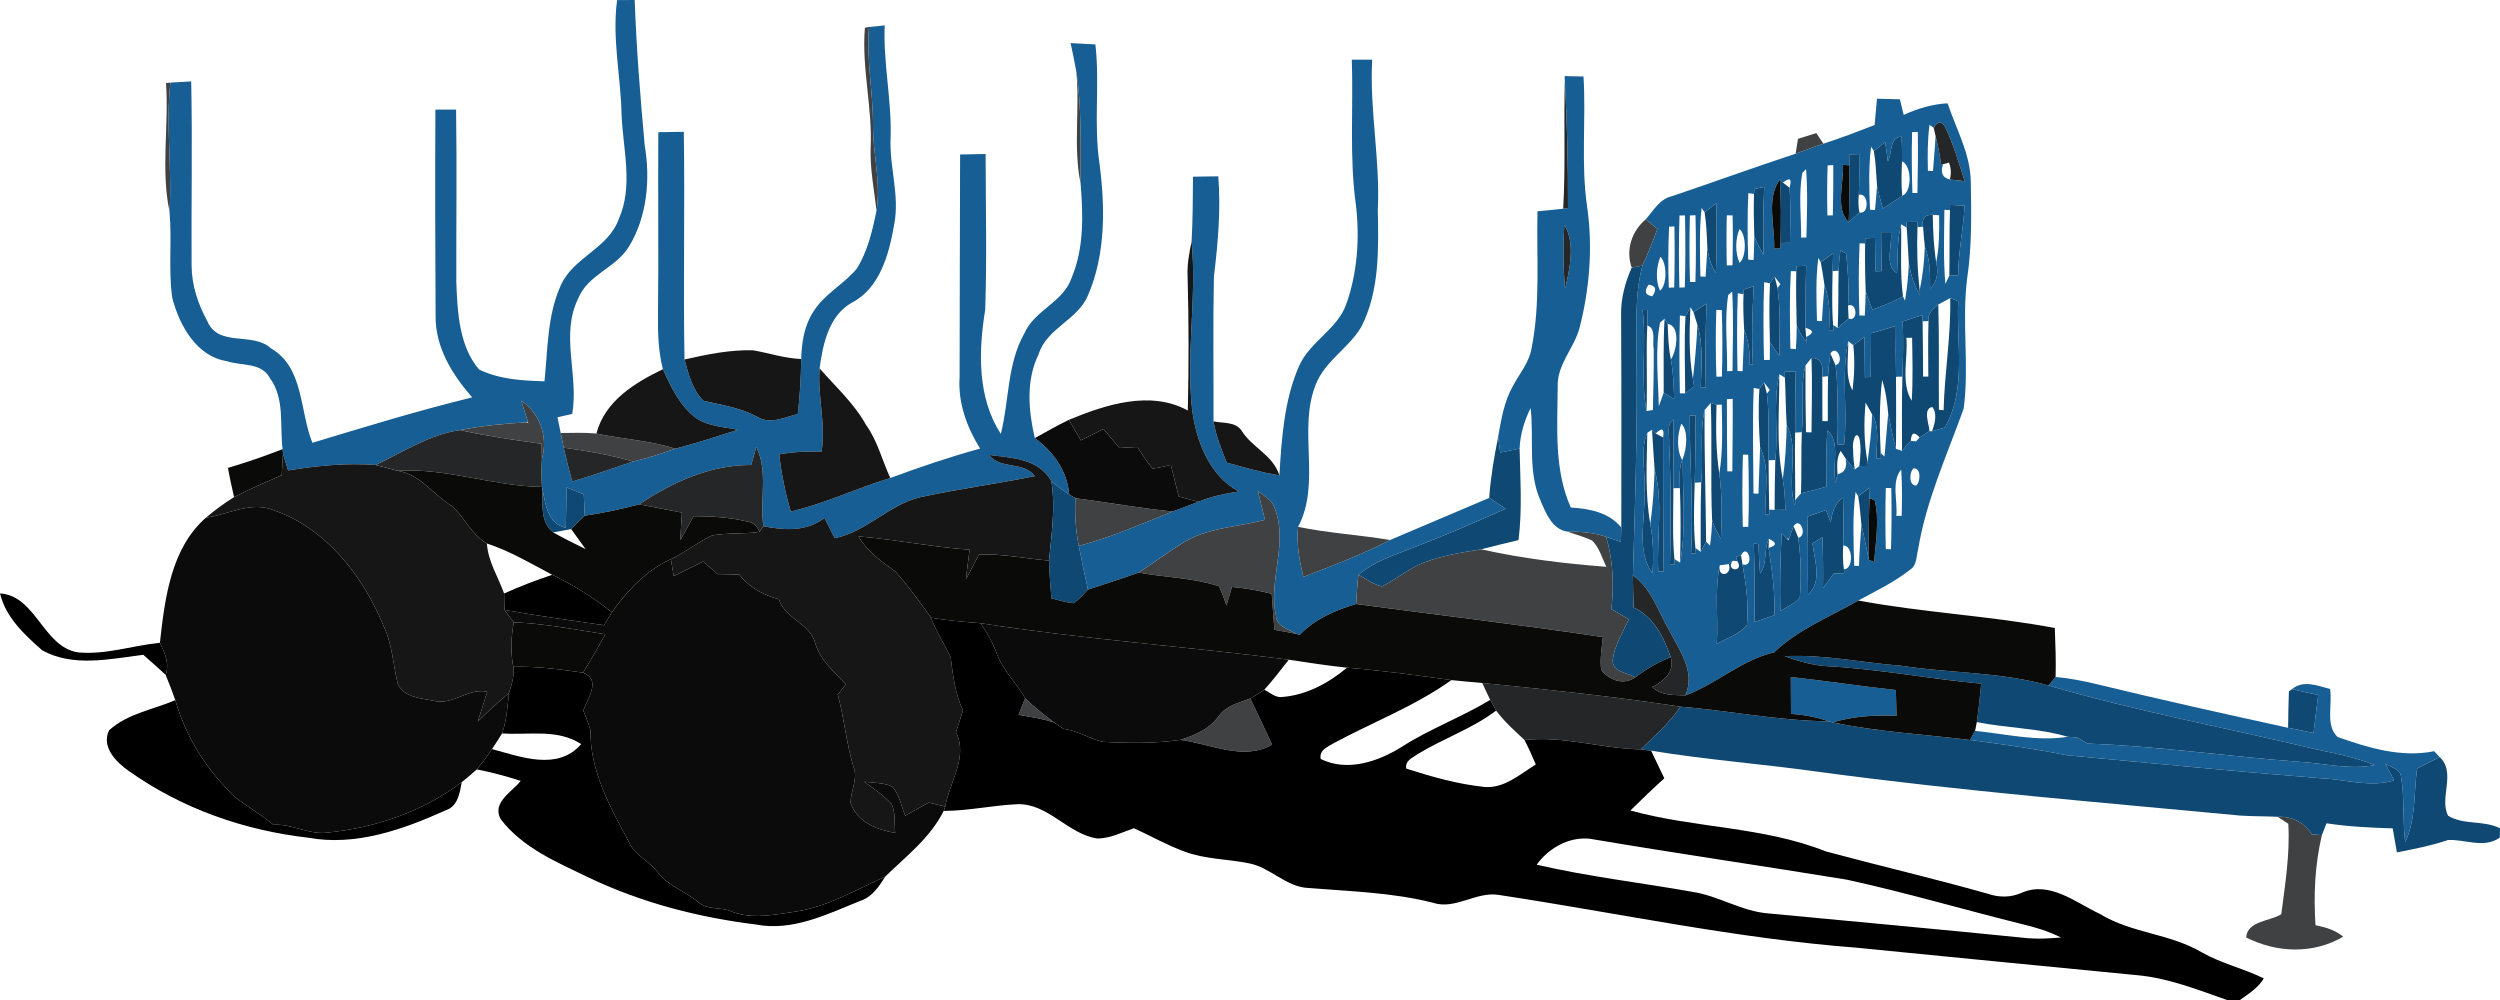 <svg width="25" height="10" viewBox="0 0 25 10" fill="none" xmlns="http://www.w3.org/2000/svg">
<path d="M6.171 0.001C6.23 5.43493e-07 6.288 0 6.347 0C6.364 0.485 6.403 0.969 6.447 1.453C6.505 1.795 6.471 2.167 6.29 2.465C6.159 2.681 5.879 2.743 5.781 2.987C5.602 3.349 5.79 3.756 5.722 4.14C5.686 4.147 5.612 4.164 5.575 4.173C5.586 4.225 5.597 4.277 5.607 4.33C5.615 4.367 5.629 4.44 5.637 4.477C5.662 4.59 5.691 4.703 5.722 4.815C5.926 4.756 6.128 4.683 6.33 4.615C6.474 4.583 6.613 4.536 6.752 4.487C6.964 4.432 7.171 4.365 7.379 4.297C7.241 4.27 7.092 4.264 6.97 4.187C6.804 4.07 6.712 3.875 6.629 3.692C6.584 3.517 6.578 3.335 6.58 3.156C6.587 2.544 6.579 1.933 6.583 1.322C6.668 1.32 6.752 1.319 6.838 1.318C6.85 2.077 6.831 2.836 6.845 3.595C6.885 3.741 6.925 3.9 7.034 4.008C7.216 4.05 7.402 4.077 7.57 4.167C7.701 4.249 7.845 4.173 7.978 4.139C7.999 3.957 8.01 3.774 8.012 3.59C8.016 3.427 8.042 3.259 8.131 3.121C8.241 2.941 8.434 2.846 8.567 2.688C8.676 2.514 8.725 2.307 8.765 2.106C8.811 1.824 8.729 1.543 8.73 1.26C8.733 0.929 8.662 0.602 8.69 0.27C8.73 0.267 8.808 0.258 8.847 0.254C8.831 0.63 8.918 1 8.906 1.376C8.892 1.667 8.999 1.954 8.942 2.244C8.891 2.542 8.798 2.883 8.518 3.027C8.291 3.154 8.228 3.438 8.196 3.684C8.174 3.963 8.261 4.241 8.215 4.519C8.074 4.51 7.932 4.519 7.792 4.544C7.814 4.737 7.853 4.929 7.908 5.115C8.249 5.037 8.568 4.881 8.903 4.78C9.199 4.671 9.497 4.569 9.801 4.486C9.669 4.273 9.578 4.028 9.596 3.77C9.596 3.028 9.6 2.287 9.601 1.545C9.686 1.543 9.771 1.541 9.856 1.54C9.857 2.06 9.87 2.579 9.852 3.098C9.784 3.513 9.773 3.977 10.008 4.339C10.093 4.006 10.07 3.642 10.242 3.337C10.345 3.099 10.633 3.026 10.717 2.776C10.841 2.48 10.832 2.15 10.806 1.836C10.803 1.46 10.82 1.08 10.762 0.708C10.746 0.615 10.725 0.523 10.706 0.431C10.788 0.435 10.871 0.439 10.954 0.444C10.999 0.838 10.936 1.237 10.994 1.629C11.052 2.07 11.058 2.538 10.881 2.951C10.777 3.203 10.47 3.277 10.386 3.543C10.258 3.805 10.284 4.104 10.348 4.381C10.53 4.515 10.673 4.705 10.692 4.946C10.63 4.905 10.57 4.861 10.514 4.812C10.385 4.582 10.111 4.579 9.888 4.549C10.007 4.699 10.23 4.609 10.349 4.761C9.969 4.838 9.586 4.889 9.207 4.971C8.893 5.042 8.665 5.319 8.347 5.382C8.313 5.313 8.278 5.246 8.245 5.179C8.065 5.318 7.842 5.304 7.634 5.262C7.595 4.998 7.685 4.716 7.563 4.47C7.55 4.515 7.524 4.605 7.512 4.65C7.104 4.648 6.729 4.819 6.39 5.044C6.211 5.092 6.03 5.13 5.847 5.157C5.844 5.086 5.841 5.015 5.838 4.944C5.78 4.921 5.723 4.898 5.665 4.874C5.664 5.009 5.662 5.143 5.658 5.278C5.472 5.238 5.453 5.03 5.42 4.869C5.413 4.776 5.413 4.683 5.419 4.59C5.484 4.371 5.397 4.129 5.212 4.007C5.234 4.078 5.257 4.15 5.28 4.222L5.26 4.224C5.039 4.236 4.818 4.258 4.601 4.301C4.295 4.344 4.031 4.52 3.756 4.65C3.463 4.627 3.171 4.658 2.881 4.704C2.863 4.649 2.846 4.594 2.83 4.539L2.826 4.491C2.796 4.254 2.85 3.987 2.7 3.783C2.616 3.619 2.412 3.662 2.267 3.611C1.968 3.565 1.794 3.257 1.722 2.976C1.683 2.691 1.721 2.402 1.695 2.116C1.723 1.686 1.656 1.255 1.704 0.826C1.774 0.821 1.843 0.817 1.912 0.814C1.925 1.428 1.912 2.042 1.916 2.657C1.917 2.853 1.981 3.043 2.073 3.211C2.187 3.479 2.527 3.312 2.713 3.486C3.039 3.674 2.996 4.112 3.124 4.428C3.654 4.268 4.184 4.105 4.722 3.974C4.525 3.749 4.352 3.475 4.356 3.157C4.352 2.471 4.35 1.784 4.354 1.096C4.423 1.096 4.493 1.096 4.561 1.096C4.569 1.672 4.562 2.247 4.563 2.823C4.575 3.121 4.591 3.463 4.791 3.695C4.994 3.794 5.224 3.807 5.445 3.813C5.478 3.492 5.472 3.156 5.606 2.858C5.73 2.572 6.08 2.49 6.188 2.19C6.334 1.861 6.231 1.498 6.216 1.154C6.209 0.769 6.119 0.386 6.171 0.001Z" fill="#165E94"/>
<path d="M13.518 0.597C13.585 0.597 13.654 0.597 13.722 0.597C13.694 1.1 13.803 1.595 13.778 2.098C13.786 2.491 13.796 2.907 13.615 3.265C13.49 3.481 13.254 3.604 13.159 3.842C12.974 4.298 13.215 4.826 12.981 5.269C12.963 5.438 12.994 5.605 13.034 5.769C13.326 5.656 13.621 5.546 13.901 5.4C14.231 5.259 14.561 5.119 14.892 4.979C14.946 5.015 15.001 5.051 15.056 5.087C14.747 5.225 14.438 5.36 14.122 5.48C13.937 5.554 13.74 5.614 13.584 5.748C13.573 5.845 13.567 5.942 13.561 6.04C13.356 6.102 13.151 6.187 12.998 6.348L12.967 6.34C12.89 6.293 12.765 6.269 12.759 6.155C12.682 5.796 12.886 5.429 12.746 5.08C12.72 4.997 12.639 4.96 12.579 4.91C12.601 5.007 12.626 5.102 12.65 5.198C12.373 5.273 12.069 5.273 11.819 5.435C11.671 5.526 11.532 5.633 11.385 5.726C11.219 5.787 11.049 5.84 10.88 5.896C10.848 5.751 10.816 5.605 10.788 5.459C11.11 5.374 11.417 5.238 11.726 5.115C11.812 5.085 11.897 5.05 11.982 5.018C12.113 4.966 12.25 4.935 12.388 4.915C12.097 4.759 11.963 4.419 11.921 4.095C11.859 3.536 11.97 2.974 11.916 2.414C11.928 2.198 11.928 1.983 11.93 1.767C12.014 1.766 12.099 1.764 12.183 1.763C12.209 2.099 12.18 2.432 12.139 2.765C12.129 3.247 12.137 3.731 12.135 4.213C12.159 4.357 12.213 4.493 12.268 4.627C12.442 4.674 12.616 4.725 12.794 4.754C12.816 4.386 12.841 4.004 12.989 3.664C13.096 3.417 13.367 3.301 13.461 3.046C13.575 2.73 13.598 2.383 13.559 2.049C13.492 1.568 13.535 1.081 13.518 0.597Z" fill="#165E94"/>
<path d="M15.646 0.761C15.709 0.762 15.772 0.763 15.835 0.765C15.862 1.198 15.808 1.634 15.871 2.065C15.929 2.468 15.897 2.884 15.796 3.276C15.742 3.484 15.565 3.648 15.577 3.875C15.574 4.278 15.54 4.699 15.708 5.075C15.893 5.088 16.085 5.12 16.213 5.275C16.212 5.312 16.21 5.383 16.209 5.419C16.16 5.402 16.11 5.385 16.061 5.368C15.936 5.324 15.804 5.316 15.673 5.316C15.523 5.294 15.46 5.135 15.406 5.008C15.275 4.717 15.342 4.389 15.306 4.08C15.244 4.206 15.202 4.343 15.196 4.486C15.131 4.499 15.066 4.512 15.002 4.525C14.997 4.486 14.986 4.409 14.981 4.371C15.012 4.194 15.042 4.011 15.132 3.855C15.197 3.734 15.291 3.625 15.315 3.486C15.406 3.034 15.364 2.57 15.375 2.113C15.46 2.105 15.546 2.097 15.632 2.087L15.68 2.08C15.681 1.657 15.672 1.233 15.648 0.81L15.646 0.761ZM15.643 2.25C15.63 2.462 15.631 2.676 15.651 2.888C15.698 2.689 15.755 2.425 15.643 2.25Z" fill="#165E94"/>
<path d="M18.77 0.987C18.846 0.988 18.923 0.991 18.999 0.993C19.008 1.032 19.027 1.11 19.037 1.149C19.177 1.085 19.324 1.041 19.476 1.033C19.562 1.291 19.704 1.538 19.708 1.818C19.713 2.139 19.72 2.462 19.672 2.78C19.616 3.213 19.694 3.654 19.637 4.085C19.471 4.549 19.262 5.003 19.181 5.494C19.163 5.562 19.169 5.652 19.104 5.695C18.944 5.821 18.761 5.909 18.583 6.005C18.299 6.169 17.982 6.292 17.741 6.524C17.416 6.598 17.164 6.841 16.853 6.954C16.958 6.721 16.797 6.508 16.697 6.312C16.584 6.12 16.515 5.886 16.329 5.753C16.351 5.036 16.374 4.318 16.366 3.6C16.367 3.285 16.343 2.963 16.424 2.656C16.481 2.536 16.528 2.413 16.574 2.289C16.545 2.265 16.486 2.218 16.457 2.194C16.535 2.105 16.598 1.988 16.72 1.962C17.133 1.822 17.543 1.674 17.956 1.537C18.017 1.514 18.077 1.492 18.137 1.47L18.158 1.462C18.177 1.456 18.215 1.444 18.234 1.437C18.407 1.381 18.577 1.316 18.746 1.25C18.754 1.162 18.762 1.075 18.77 0.987ZM19.337 1.278L19.295 1.248C19.275 1.401 19.275 1.554 19.279 1.708L19.33 1.71C19.338 1.593 19.35 1.477 19.356 1.361C19.379 1.455 19.398 1.55 19.412 1.647L19.431 1.642C19.402 1.726 19.424 1.776 19.498 1.795C19.535 1.799 19.61 1.808 19.647 1.812C19.587 1.626 19.534 1.436 19.447 1.262C19.41 1.209 19.374 1.214 19.337 1.278ZM19.121 1.321C19.115 1.524 19.118 1.727 19.124 1.93H19.174C19.179 1.726 19.181 1.523 19.178 1.319L19.121 1.321ZM18.879 1.616C18.872 1.567 18.859 1.469 18.852 1.42C18.824 1.442 18.767 1.488 18.739 1.511L18.711 1.467C18.684 1.676 18.692 1.887 18.7 2.097L18.75 2.1C18.759 2.018 18.765 1.937 18.77 1.855C18.784 1.933 18.808 2.009 18.829 2.086C18.893 2.043 18.958 2.001 19.022 1.958C19.123 1.922 19.119 1.653 19.02 1.614C19.021 1.531 19.02 1.449 19.016 1.366C18.889 1.375 18.925 1.529 18.879 1.616ZM18.492 1.544C18.492 1.572 18.493 1.625 18.493 1.653L18.43 1.649C18.439 1.831 18.349 2.086 18.487 2.223C18.514 2.198 18.567 2.149 18.594 2.124C18.695 2.153 18.688 1.92 18.588 1.948C18.595 1.812 18.592 1.677 18.592 1.541C18.567 1.542 18.517 1.544 18.492 1.544ZM18.276 1.654C18.271 1.82 18.27 1.987 18.274 2.154L18.328 2.154C18.332 1.986 18.334 1.819 18.333 1.651L18.276 1.654ZM18.024 1.727C17.984 1.939 18.013 2.16 18.011 2.376L18.064 2.375C18.07 2.147 18.078 1.919 18.061 1.691L18.024 1.727ZM17.829 1.826L17.799 1.795C17.659 1.984 17.75 2.26 17.742 2.485L17.803 2.485L17.805 2.43C17.829 2.43 17.876 2.428 17.9 2.428C17.901 2.244 17.909 2.06 17.895 1.877C17.922 1.786 17.9 1.77 17.829 1.826ZM17.544 1.89L17.54 1.938L17.483 1.932C17.473 2.153 17.475 2.375 17.482 2.596L17.536 2.601C17.54 2.521 17.542 2.441 17.543 2.361C17.568 2.427 17.602 2.489 17.635 2.551C17.632 2.324 17.631 2.096 17.642 1.869C17.618 1.874 17.568 1.885 17.544 1.89ZM17.046 2.122L17.016 2.08C16.991 2.307 17 2.536 17.004 2.765L17.056 2.767C17.061 2.667 17.07 2.568 17.073 2.469C17.08 2.561 17.111 2.65 17.158 2.729C17.171 2.497 17.164 2.264 17.165 2.032C17.135 2.055 17.076 2.1 17.046 2.122ZM19.501 2.049L19.5 2.101L19.444 2.098C19.442 2.345 19.432 2.593 19.454 2.84C19.464 2.819 19.483 2.777 19.493 2.756C19.515 2.756 19.559 2.755 19.581 2.755C19.583 2.52 19.634 2.289 19.646 2.056C19.61 2.054 19.537 2.051 19.501 2.049ZM16.795 2.155C16.787 2.396 16.788 2.636 16.794 2.876L16.848 2.874C16.855 2.634 16.855 2.394 16.85 2.154L16.795 2.155ZM16.899 2.155C16.893 2.377 16.893 2.598 16.9 2.82L16.954 2.82C16.961 2.598 16.96 2.375 16.955 2.152L16.899 2.155ZM17.268 2.153C17.264 2.32 17.264 2.487 17.268 2.654L17.325 2.653C17.329 2.486 17.33 2.32 17.326 2.154L17.268 2.153ZM19.231 2.267L19.175 2.27L19.176 2.219C19.148 2.219 19.092 2.22 19.064 2.22L19.067 2.276L19.011 2.243C18.969 2.402 18.98 2.569 18.97 2.732C18.84 2.657 18.926 2.451 18.909 2.321C18.884 2.321 18.835 2.321 18.811 2.321C18.813 2.451 18.815 2.581 18.816 2.711L18.755 2.713C18.753 2.602 18.751 2.49 18.75 2.379C18.725 2.38 18.676 2.382 18.652 2.383L18.651 2.435L18.596 2.433C18.585 2.673 18.586 2.914 18.594 3.155L18.648 3.156C18.652 3.076 18.655 2.996 18.657 2.916C18.677 2.977 18.7 3.037 18.724 3.096C18.829 3.061 18.931 3.016 19.03 2.964L19.05 3.008C19.07 2.884 19.084 2.76 19.088 2.635C19.109 2.747 19.142 2.857 19.201 2.953L19.197 2.901C19.227 2.758 19.244 2.612 19.248 2.466C19.303 2.599 19.301 2.744 19.301 2.886C19.374 2.817 19.385 2.72 19.362 2.624C19.393 2.469 19.394 2.311 19.391 2.153L19.328 2.148C19.247 2.145 19.215 2.185 19.231 2.267ZM16.691 2.267C16.681 2.47 16.681 2.673 16.688 2.877L16.742 2.875C16.747 2.672 16.748 2.468 16.744 2.264L16.691 2.267ZM17.395 2.29C17.352 2.392 17.351 2.526 17.395 2.629C17.466 2.572 17.465 2.347 17.395 2.29ZM18.185 2.279C18.213 2.307 18.213 2.307 18.185 2.279ZM18.404 2.503C18.395 2.57 18.389 2.638 18.386 2.707L18.326 2.711C18.328 2.667 18.33 2.578 18.331 2.533C18.3 2.556 18.238 2.602 18.208 2.624L18.183 2.579C18.156 2.789 18.164 3 18.17 3.21L18.219 3.211C18.225 3.092 18.236 2.973 18.245 2.854C18.3 2.999 18.299 3.154 18.29 3.308L18.334 3.307L18.331 3.25L18.377 3.28C18.404 3.256 18.459 3.209 18.486 3.185C18.583 3.224 18.573 3.017 18.48 3.056C18.493 2.882 18.479 2.708 18.461 2.535C18.456 2.533 18.445 2.526 18.44 2.524L18.404 2.503ZM16.604 2.568C16.562 2.67 16.554 2.805 16.6 2.907C16.674 2.851 16.67 2.627 16.604 2.568ZM17.964 2.662L17.963 2.713L17.908 2.711C17.895 2.969 17.898 3.229 17.904 3.487L17.959 3.491C17.964 3.411 17.967 3.332 17.967 3.252C17.989 3.318 18.03 3.374 18.071 3.428L18.061 3.37C18.141 3.332 18.139 3.301 18.054 3.278C18.058 3.071 18.053 2.864 18.062 2.658C18.037 2.659 17.988 2.661 17.964 2.662ZM17.7 2.833L17.642 2.822C17.631 3.081 17.634 3.341 17.64 3.6L17.698 3.599C17.698 3.554 17.698 3.465 17.699 3.42C17.728 3.466 17.759 3.512 17.793 3.557C17.795 3.331 17.808 3.104 17.775 2.88L17.804 2.842C17.79 2.823 17.76 2.785 17.746 2.766C17.734 2.782 17.711 2.816 17.7 2.833ZM16.487 2.846C16.439 2.913 16.451 2.952 16.523 2.963C16.571 2.896 16.558 2.857 16.487 2.846ZM17.439 2.894L17.435 2.941L17.378 2.933C17.368 3.192 17.37 3.451 17.375 3.71L17.426 3.712C17.43 3.575 17.439 3.438 17.442 3.301C17.488 3.411 17.5 3.529 17.496 3.648L17.529 3.644C17.515 3.383 17.523 3.122 17.537 2.862C17.512 2.87 17.463 2.886 17.439 2.894ZM17.282 2.95C17.243 3.201 17.275 3.459 17.271 3.712L17.325 3.71C17.328 3.445 17.336 3.18 17.322 2.916L17.282 2.95ZM19.383 3.045C19.334 3.088 19.272 3.132 19.285 3.211L19.226 3.213L19.224 3.151C19.158 3.171 19.092 3.193 19.027 3.215C19.035 3.398 19.031 3.583 19.024 3.766L18.96 3.768C18.957 3.598 18.956 3.428 18.959 3.259C18.875 3.284 18.792 3.309 18.71 3.334C18.71 3.479 18.709 3.624 18.707 3.77L18.649 3.772C18.648 3.638 18.646 3.504 18.645 3.37C18.617 3.391 18.561 3.432 18.533 3.452L18.482 3.411C18.411 3.749 18.479 4.101 18.441 4.445L18.377 4.446C18.359 4.181 18.392 3.914 18.355 3.652C18.45 3.627 18.368 3.436 18.304 3.535C18.293 3.61 18.284 3.686 18.281 3.762L18.223 3.768C18.23 3.674 18.228 3.579 18.115 3.58C18.1 3.598 18.07 3.635 18.055 3.654C17.998 3.871 18.042 4.1 18.018 4.322L17.951 4.326C17.953 4.121 17.952 3.917 17.957 3.713C17.93 3.715 17.875 3.717 17.848 3.717L17.849 3.776L17.793 3.742C17.727 4.022 17.786 4.316 17.753 4.6L17.686 4.603C17.68 4.381 17.696 4.157 17.669 3.937L17.698 3.899C17.684 3.88 17.654 3.843 17.64 3.824C17.628 3.84 17.605 3.874 17.594 3.89L17.537 3.879C17.524 4.23 17.532 4.583 17.535 4.935L17.585 4.937C17.588 4.781 17.597 4.627 17.601 4.472C17.701 4.682 17.65 4.92 17.652 5.145L17.693 5.147L17.692 5.096L17.746 5.099C17.773 5.099 17.827 5.098 17.854 5.098C17.85 4.995 17.846 4.892 17.828 4.791C17.853 4.612 17.864 4.43 17.867 4.249C17.997 4.503 17.863 4.799 17.95 5.059L17.952 5.001C17.966 4.984 17.996 4.95 18.01 4.933C18.096 4.914 18.18 4.891 18.265 4.866C18.26 4.679 18.261 4.491 18.273 4.304C18.412 4.418 18.315 4.662 18.356 4.829C18.36 4.807 18.37 4.763 18.375 4.742C18.447 4.728 18.474 4.675 18.456 4.584C18.483 4.623 18.514 4.66 18.548 4.695C18.559 4.686 18.582 4.669 18.593 4.661C18.615 4.66 18.659 4.659 18.681 4.659L18.675 4.619C18.697 4.461 18.718 4.301 18.72 4.141C18.802 4.273 18.762 4.437 18.765 4.586H18.81L18.807 4.53L18.845 4.565C18.858 4.422 18.869 4.279 18.882 4.136C18.907 4.254 18.927 4.373 18.96 4.489L19.02 4.508C19.042 4.482 19.086 4.432 19.108 4.408L19.161 4.414L19.196 4.374C19.221 4.358 19.27 4.327 19.295 4.311L19.321 4.313C19.353 4.303 19.417 4.284 19.448 4.275C19.668 3.895 19.562 3.432 19.582 3.012C19.562 3.004 19.523 2.988 19.502 2.981C19.472 2.997 19.412 3.029 19.383 3.045ZM16.935 3.121L16.904 3.072C16.891 3.095 16.867 3.14 16.855 3.162L16.799 3.155C16.793 3.414 16.792 3.673 16.799 3.933L16.852 3.934C16.875 3.917 16.919 3.882 16.941 3.865C16.938 3.846 16.932 3.808 16.929 3.789C16.95 3.609 16.966 3.429 16.974 3.249C17.035 3.452 17.012 3.667 17.008 3.876L17.058 3.875C17.05 3.595 17.055 3.316 17.066 3.036C17.033 3.057 16.968 3.1 16.935 3.121ZM16.426 3.098C16.468 3.434 16.403 3.779 16.465 4.11L16.529 4.1C16.534 3.896 16.539 3.692 16.537 3.489C16.52 3.413 16.566 3.285 16.473 3.255C16.473 3.216 16.475 3.14 16.476 3.101L16.426 3.098ZM17.163 3.099C17.156 3.322 17.156 3.545 17.164 3.767L17.219 3.766C17.226 3.544 17.225 3.322 17.218 3.1L17.163 3.099ZM16.6 3.227C16.549 3.5 16.582 3.786 16.588 4.063C16.6 4.029 16.625 3.961 16.637 3.927C16.663 3.943 16.715 3.975 16.741 3.991C16.738 3.859 16.733 3.726 16.709 3.595C16.768 3.508 16.806 3.257 16.677 3.239L16.646 3.187L16.6 3.227ZM17.269 3.992C17.268 4.232 17.271 4.472 17.273 4.713L17.323 4.714C17.325 4.472 17.329 4.23 17.327 3.988L17.269 3.992ZM17.046 4.1C16.993 4.336 17.037 4.583 17.012 4.823L16.947 4.827C16.954 4.603 16.956 4.378 16.955 4.154L16.898 4.156C16.895 4.615 16.936 5.074 16.911 5.534L16.959 5.534L16.954 5.479L17.007 5.519C17.021 5.493 17.048 5.442 17.061 5.416L17.1 5.456C17.112 5.37 17.119 5.285 17.121 5.199C17.141 5.267 17.177 5.329 17.209 5.392C17.22 5.173 17.222 4.953 17.193 4.736C17.231 4.508 17.221 4.276 17.218 4.046L17.165 4.048L17.108 4.029C17.092 4.047 17.061 4.082 17.046 4.1ZM16.691 4.435C16.71 4.838 16.71 5.243 16.7 5.646L16.747 5.645L16.744 5.591L16.801 5.626C16.864 5.286 16.824 4.93 16.828 4.584C16.868 4.486 16.885 4.306 16.813 4.237C16.773 4.347 16.763 4.495 16.822 4.601C16.787 4.689 16.799 4.788 16.799 4.881L16.734 4.882C16.732 4.653 16.738 4.423 16.735 4.194C16.658 4.246 16.699 4.356 16.691 4.435ZM16.557 4.335L16.52 4.298L16.473 4.328C16.393 4.517 16.464 4.736 16.443 4.937C16.456 5.2 16.359 5.503 16.524 5.733C16.538 5.568 16.532 5.401 16.503 5.238C16.529 5.057 16.541 4.876 16.546 4.694C16.635 5.027 16.565 5.376 16.583 5.716L16.637 5.714C16.631 5.267 16.631 4.821 16.631 4.375C16.645 4.285 16.621 4.272 16.557 4.335ZM17.429 4.547C17.422 4.787 17.422 5.028 17.428 5.269L17.483 5.268C17.491 5.028 17.489 4.787 17.482 4.547H17.429ZM19.136 4.683C19.09 4.722 19.088 4.86 19.163 4.855C19.207 4.815 19.211 4.677 19.136 4.683ZM18.963 5.159L19.017 5.159C19.02 5.004 19.023 4.849 19.012 4.695C18.91 4.817 18.979 5.008 18.963 5.159ZM18.582 4.963L18.556 4.919C18.523 5.164 18.536 5.412 18.542 5.658L18.59 5.659C18.594 5.521 18.604 5.385 18.614 5.248C18.642 5.363 18.664 5.481 18.689 5.598L18.742 5.622C18.755 5.417 18.797 5.206 18.747 5.004L18.695 4.981C18.697 4.954 18.698 4.902 18.699 4.876C18.669 4.898 18.611 4.942 18.582 4.963ZM18.858 4.88C18.853 5.083 18.852 5.288 18.858 5.491L18.91 5.492C18.916 5.288 18.917 5.085 18.913 4.881L18.858 4.88ZM18.308 5.225C18.296 5.194 18.271 5.131 18.259 5.1C18.196 5.122 18.134 5.145 18.072 5.168C18.085 5.427 18.075 5.687 18.08 5.946C18.226 5.818 18.144 5.6 18.125 5.433C18.15 5.418 18.199 5.388 18.224 5.373C18.231 5.542 18.233 5.712 18.23 5.881C18.265 5.832 18.301 5.785 18.337 5.736C18.363 5.735 18.416 5.732 18.442 5.731L18.439 5.693C18.538 5.694 18.531 5.448 18.432 5.455C18.437 5.295 18.436 5.135 18.43 4.976C18.349 5.033 18.318 5.126 18.308 5.225ZM19.086 5.006C19.113 5.035 19.113 5.035 19.086 5.006ZM17.936 5.262C17.924 5.293 17.901 5.356 17.89 5.387L17.87 5.387C17.857 5.373 17.83 5.346 17.817 5.332C17.803 5.592 17.798 5.851 17.803 6.111C17.869 6.069 17.945 6.038 17.998 5.977C18.014 5.777 18.009 5.576 17.983 5.378C18.079 5.356 18 5.159 17.936 5.262ZM18.97 5.229C19.146 5.237 18.889 5.396 18.97 5.229ZM17.601 5.736C17.592 5.637 17.588 5.539 17.585 5.44L17.538 5.436C17.548 5.698 17.547 5.959 17.545 6.221C17.611 6.198 17.677 6.174 17.744 6.152C17.752 5.926 17.72 5.702 17.686 5.479C17.769 5.456 17.77 5.426 17.689 5.388C17.634 5.496 17.677 5.638 17.601 5.736ZM17.41 5.553L17.36 5.568L17.373 5.611L17.326 5.608L17.289 5.641C17.266 5.644 17.22 5.651 17.198 5.653C17.143 5.911 17.185 6.177 17.168 6.438C17.271 6.383 17.387 6.343 17.469 6.254C17.49 6.05 17.46 5.844 17.425 5.644C17.551 5.683 17.481 5.418 17.41 5.553Z" fill="#165E94"/>
<path d="M12.201 6.109C12.355 6.017 12.215 6.294 12.201 6.109Z" fill="#165E94"/>
<path d="M17.908 6.77C18.259 6.808 18.608 6.863 18.959 6.9C18.961 6.986 18.962 7.072 18.965 7.159C18.75 7.149 18.535 7.161 18.328 7.224L18.287 7.213C18.165 7.171 18.038 7.147 17.91 7.139C17.909 7.016 17.909 6.893 17.908 6.77Z" fill="#165E94"/>
<path d="M20.556 6.77C20.694 6.782 20.83 6.809 20.965 6.841C21.602 6.996 22.241 7.138 22.881 7.278C22.966 7.294 23.05 7.312 23.135 7.33C23.15 7.203 23.166 7.076 23.182 6.95C23.094 6.931 23.006 6.912 22.92 6.891C23.036 6.797 23.174 6.857 23.301 6.89C23.326 7.045 23.252 7.256 23.376 7.37C23.684 7.479 24.015 7.579 24.342 7.512C24.356 7.526 24.383 7.555 24.396 7.57C24.321 7.608 24.246 7.647 24.171 7.686C24.137 7.932 24.16 8.194 24.052 8.422C24.024 8.202 24.048 7.977 24.009 7.758C23.996 7.682 23.902 7.674 23.852 7.635C23.881 7.691 23.911 7.747 23.941 7.804C23.698 7.878 23.449 7.792 23.203 7.782C22.356 7.714 21.509 7.632 20.663 7.552C20.344 7.486 20.022 7.442 19.7 7.4C19.713 7.377 19.738 7.332 19.751 7.309C20.06 7.339 20.367 7.417 20.679 7.368C20.701 7.37 20.745 7.372 20.767 7.374C20.794 7.39 20.85 7.421 20.878 7.436C21.583 7.462 22.286 7.565 22.99 7.618C23.243 7.632 23.494 7.701 23.747 7.651C23.555 7.572 23.352 7.534 23.151 7.491C22.263 7.278 21.363 7.112 20.485 6.855C20.503 6.834 20.539 6.791 20.556 6.77Z" fill="#165E94"/>
<path d="M7.914 7.01C7.94 7.037 7.94 7.037 7.914 7.01Z" fill="#165E94"/>
<path d="M6.696 7.734C6.723 7.762 6.723 7.762 6.696 7.734Z" fill="#165E94"/>
<path d="M6.749 7.846C6.775 7.875 6.775 7.875 6.749 7.846Z" fill="#165E94"/>
<path d="M8.649 0.277L8.69 0.27C8.662 0.602 8.733 0.929 8.73 1.26C8.729 1.543 8.811 1.824 8.765 2.106C8.742 1.899 8.7 1.695 8.706 1.486C8.727 1.081 8.615 0.683 8.649 0.277Z" fill="#3F4143"/>
<path d="M10.806 1.836C10.803 1.46 10.82 1.08 10.762 0.708C10.802 1.083 10.729 1.464 10.806 1.836Z" fill="#3F4143"/>
<path d="M1.66 0.831L1.704 0.826C1.656 1.255 1.723 1.686 1.695 2.116C1.607 1.694 1.69 1.259 1.66 0.831Z" fill="#3F4143"/>
<path d="M17.98 1.388C18.041 1.369 18.102 1.35 18.163 1.331C18.181 1.358 18.216 1.411 18.234 1.437C18.215 1.444 18.177 1.456 18.158 1.462C18.153 1.464 18.143 1.467 18.137 1.47C18.077 1.492 18.017 1.514 17.956 1.537C17.962 1.5 17.974 1.426 17.98 1.388Z" fill="#3F4143"/>
<path d="M16.317 2.676C16.254 2.498 16.319 2.309 16.457 2.194C16.486 2.218 16.545 2.265 16.574 2.289C16.528 2.413 16.481 2.536 16.424 2.656C16.398 2.661 16.343 2.671 16.317 2.676Z" fill="#3F4143"/>
<path d="M11.876 2.766C11.87 2.647 11.892 2.529 11.916 2.414C11.97 2.974 11.859 3.536 11.921 4.095C11.963 4.419 12.097 4.759 12.388 4.915C12.25 4.935 12.113 4.966 11.982 5.018C11.917 5 11.852 4.982 11.787 4.965C11.761 4.859 11.734 4.754 11.708 4.649C11.648 4.663 11.587 4.679 11.525 4.686C11.468 4.619 11.422 4.543 11.375 4.47C11.315 4.472 11.255 4.476 11.195 4.48C11.141 4.417 11.087 4.353 11.034 4.29C10.959 4.328 10.883 4.366 10.808 4.404C10.768 4.335 10.728 4.266 10.689 4.198C11.057 4.046 11.504 3.9 11.878 4.105C11.889 3.659 11.888 3.213 11.876 2.766Z" fill="#161616"/>
<path d="M6.845 3.595C7.07 3.544 7.3 3.496 7.531 3.503C7.692 3.531 7.848 3.584 8.012 3.59C8.01 3.774 7.999 3.957 7.978 4.139C7.845 4.173 7.701 4.249 7.57 4.167C7.402 4.077 7.216 4.05 7.034 4.008C6.925 3.9 6.885 3.741 6.845 3.595Z" fill="#161616"/>
<path d="M8.215 4.519C8.261 4.241 8.174 3.963 8.196 3.684C8.356 3.868 8.54 4.032 8.661 4.25C8.775 4.408 8.821 4.603 8.903 4.78C8.568 4.881 8.249 5.037 7.908 5.115C7.853 4.929 7.814 4.737 7.792 4.544C7.932 4.519 8.074 4.51 8.215 4.519Z" fill="#161616"/>
<path d="M5.212 4.007C5.397 4.129 5.484 4.371 5.419 4.59C5.418 4.552 5.417 4.476 5.416 4.438C5.143 4.4 4.87 4.361 4.601 4.301C4.818 4.258 5.039 4.236 5.26 4.224C5.266 4.226 5.277 4.229 5.283 4.231L5.28 4.222C5.257 4.15 5.234 4.078 5.212 4.007Z" fill="#3F4143"/>
<path d="M12.135 4.213C12.227 4.235 12.348 4.214 12.413 4.302C12.518 4.476 12.729 4.547 12.794 4.754C12.616 4.725 12.442 4.674 12.268 4.627C12.213 4.493 12.159 4.357 12.135 4.213Z" fill="#161616"/>
<path d="M5.607 4.33C5.726 4.328 5.845 4.325 5.964 4.335C6.225 4.393 6.496 4.403 6.752 4.487C6.613 4.536 6.474 4.583 6.33 4.615C6.103 4.548 5.87 4.509 5.637 4.477C5.629 4.44 5.615 4.367 5.607 4.33Z" fill="#3F4143"/>
<path d="M2.83 4.539C2.846 4.594 2.863 4.649 2.881 4.704C3.171 4.658 3.463 4.627 3.756 4.65C3.83 4.668 3.903 4.689 3.977 4.708C4.203 4.743 4.332 4.949 4.519 5.06C4.646 5.173 4.716 5.349 4.869 5.435C4.881 5.617 4.982 5.769 5.041 5.935C5.042 5.976 5.044 6.058 5.045 6.099C5.076 6.14 5.107 6.181 5.138 6.223C5.111 6.37 5.104 6.52 5.133 6.668C5.145 6.758 5.118 6.845 5.09 6.93C4.983 7.021 4.878 7.115 4.778 7.215C4.81 7.116 4.842 7.017 4.872 6.918C4.684 6.875 4.527 7.056 4.339 7.009C4.214 6.981 4.042 6.978 3.978 6.839C3.93 6.648 3.924 6.444 3.838 6.265C3.631 5.758 3.255 5.281 2.744 5.105C2.515 5.006 2.286 5.145 2.059 5.177C2.148 5.102 2.242 5.032 2.341 4.971C2.496 4.89 2.657 4.822 2.817 4.752C2.822 4.681 2.826 4.61 2.83 4.539Z" fill="#161616"/>
<path d="M9.888 4.549C10.111 4.579 10.385 4.582 10.514 4.812C10.556 5.077 10.515 5.342 10.49 5.606C10.255 5.587 10.024 5.535 9.789 5.546C9.747 5.629 9.704 5.712 9.659 5.793C9.67 5.694 9.683 5.595 9.696 5.497C9.324 5.471 8.957 5.395 8.585 5.364C8.675 5.519 8.819 5.617 8.957 5.718C9.083 5.863 9.199 6.019 9.31 6.177C9.362 6.316 9.444 6.44 9.507 6.574C9.529 6.755 9.553 6.938 9.63 7.105C9.606 7.177 9.583 7.249 9.56 7.322C9.684 7.569 9.496 7.82 9.452 8.066C9.397 8.052 9.342 8.038 9.287 8.026C9.209 8.07 9.131 8.114 9.053 8.157C9.011 8.06 8.994 7.942 8.92 7.865C8.834 7.825 8.736 7.83 8.644 7.817C8.736 7.889 8.837 7.953 8.916 8.041C8.958 8.129 8.942 8.233 8.952 8.329C8.774 8.3 8.575 8.224 8.506 8.031C8.504 7.907 8.584 7.787 8.534 7.665C8.462 7.43 8.443 7.182 8.377 6.945C8.398 6.92 8.438 6.869 8.459 6.843C8.344 6.721 8.207 6.608 8.154 6.438C8.102 6.23 7.855 6.195 7.788 5.992C7.635 5.952 7.494 5.875 7.392 5.746C7.32 5.743 7.248 5.742 7.176 5.741C7.128 5.699 7.08 5.657 7.032 5.615C6.933 5.663 6.835 5.712 6.737 5.761C6.73 5.719 6.716 5.634 6.709 5.592C6.851 5.524 6.977 5.423 7.119 5.355C7.276 5.326 7.437 5.342 7.594 5.319C7.604 5.304 7.624 5.275 7.634 5.262C7.842 5.304 8.065 5.318 8.245 5.179C8.278 5.246 8.313 5.313 8.347 5.382C8.665 5.319 8.893 5.042 9.207 4.971C9.586 4.889 9.969 4.838 10.349 4.761C10.23 4.609 10.007 4.699 9.888 4.549Z" fill="#161616"/>
<path d="M12.579 4.91C12.639 4.96 12.72 4.997 12.746 5.08C12.886 5.429 12.682 5.796 12.759 6.155C12.765 6.269 12.89 6.293 12.967 6.34C12.893 6.324 12.818 6.311 12.744 6.298C12.735 6.178 12.725 6.058 12.717 5.938C12.586 5.905 12.453 5.881 12.319 5.87C12.301 5.932 12.283 5.993 12.265 6.055C12.243 5.989 12.218 5.925 12.191 5.863C11.931 5.777 11.653 5.775 11.385 5.726C11.532 5.633 11.671 5.526 11.819 5.435C12.069 5.273 12.373 5.273 12.65 5.198C12.626 5.102 12.601 5.007 12.579 4.91Z" fill="#3F4143"/>
<path d="M10.754 4.982C11.078 5.024 11.401 5.083 11.726 5.115C11.417 5.238 11.11 5.374 10.788 5.459C10.756 5.303 10.747 5.142 10.754 4.982Z" fill="#3F4143"/>
<path d="M12.981 5.269C13.286 5.331 13.595 5.349 13.901 5.4C13.621 5.546 13.326 5.656 13.034 5.769C12.994 5.605 12.963 5.438 12.981 5.269Z" fill="#3F4143"/>
<path d="M15.673 5.316C15.804 5.316 15.936 5.324 16.061 5.368C16.132 5.602 16.14 5.849 16.114 6.091C16.172 6.125 16.23 6.159 16.288 6.193C16.229 6.324 16.146 6.451 16.127 6.598C16.12 6.724 16.274 6.723 16.352 6.774C16.24 6.855 16.089 6.804 16.011 6.697C15.999 6.588 16.017 6.479 16.029 6.371C15.208 6.247 14.383 6.151 13.561 6.04C13.567 5.942 13.573 5.845 13.584 5.748C13.661 5.79 13.734 5.845 13.82 5.864C13.961 5.794 14.083 5.688 14.23 5.629C14.416 5.556 14.615 5.525 14.811 5.493C15.223 5.585 15.644 5.636 16.064 5.668C16.019 5.579 15.993 5.474 15.921 5.405C15.841 5.368 15.756 5.344 15.673 5.316Z" fill="#3F4143"/>
<path d="M13.315 6.46C13.368 6.41 13.467 6.443 13.49 6.512C13.475 6.616 13.264 6.56 13.315 6.46Z" fill="#3F4143"/>
<path d="M10.251 6.982C10.34 7.071 10.441 7.147 10.541 7.224C10.424 7.188 10.304 7.168 10.185 7.149C10.207 7.093 10.229 7.037 10.251 6.982Z" fill="#3F4143"/>
<path d="M12.187 7.162C12.262 7.054 12.39 7.028 12.503 6.985C12.577 7.138 12.65 7.292 12.721 7.447C12.431 7.613 12.101 7.435 11.801 7.399C11.946 7.354 12.092 7.293 12.187 7.162Z" fill="#3F4143"/>
<path d="M22.777 8.168C22.915 8.161 23.041 8.221 23.118 8.344C23.143 8.346 23.194 8.349 23.219 8.351C23.149 8.646 23.135 8.95 23.155 9.252C23.253 9.272 23.352 9.3 23.432 9.367C23.13 9.544 22.768 9.529 22.462 9.375C22.472 9.208 22.7 9.214 22.813 9.142C22.851 8.842 22.901 8.541 22.883 8.238C22.857 8.22 22.803 8.185 22.777 8.168Z" fill="#3F4143"/>
<path d="M15.648 0.81C15.672 1.233 15.681 1.657 15.68 2.08L15.632 2.087C15.656 1.662 15.637 1.235 15.648 0.81Z" fill="#242627"/>
<path d="M19.337 1.278C19.374 1.214 19.41 1.209 19.447 1.262C19.534 1.436 19.587 1.626 19.647 1.812C19.61 1.808 19.535 1.799 19.498 1.795C19.514 1.738 19.511 1.681 19.49 1.626C19.475 1.63 19.446 1.638 19.431 1.642L19.412 1.647C19.398 1.55 19.379 1.455 19.356 1.361C19.351 1.34 19.341 1.299 19.337 1.278Z" fill="#242627"/>
<path d="M15.651 2.888C15.698 2.689 15.755 2.425 15.643 2.25C15.63 2.462 15.631 2.676 15.651 2.888Z" fill="#242627"/>
<path d="M5.964 4.335C6.05 4.006 6.354 3.825 6.629 3.692C6.712 3.875 6.804 4.07 6.97 4.187C7.092 4.264 7.241 4.27 7.379 4.297C7.171 4.365 6.964 4.432 6.752 4.487C6.496 4.403 6.225 4.393 5.964 4.335Z" fill="#161616"/>
<path d="M10.348 4.381C10.461 4.319 10.573 4.254 10.689 4.198C10.728 4.266 10.768 4.335 10.808 4.404C10.883 4.366 10.959 4.328 11.034 4.29C11.087 4.353 11.141 4.417 11.195 4.48C11.255 4.476 11.315 4.472 11.375 4.47C11.422 4.543 11.468 4.619 11.525 4.686C11.587 4.679 11.648 4.663 11.708 4.649C11.734 4.754 11.761 4.859 11.787 4.965C11.852 4.982 11.917 5 11.982 5.018C11.897 5.05 11.812 5.085 11.726 5.115C11.401 5.083 11.078 5.024 10.754 4.982C10.738 4.973 10.707 4.955 10.692 4.946C10.673 4.705 10.53 4.515 10.348 4.381Z" fill="#0B0B0B"/>
<path d="M3.756 4.65C4.031 4.52 4.295 4.344 4.601 4.301C4.87 4.361 5.143 4.4 5.416 4.438C5.417 4.476 5.418 4.552 5.419 4.59C5.413 4.683 5.413 4.776 5.42 4.869C4.934 4.863 4.465 4.677 3.977 4.708C3.903 4.689 3.83 4.668 3.756 4.65Z" fill="#242627"/>
<path d="M5.637 4.477C5.87 4.509 6.103 4.548 6.33 4.615C6.128 4.683 5.926 4.756 5.722 4.815C5.691 4.703 5.662 4.59 5.637 4.477Z" fill="#242627"/>
<path d="M7.563 4.47C7.685 4.716 7.595 4.998 7.634 5.262C7.624 5.275 7.604 5.304 7.594 5.319C7.572 5.258 7.53 5.223 7.47 5.215C7.295 5.173 7.115 5.162 6.936 5.162C6.892 5.243 6.848 5.323 6.802 5.403C6.807 5.311 6.813 5.218 6.819 5.126C6.676 5.1 6.533 5.069 6.39 5.044C6.729 4.819 7.104 4.648 7.512 4.65C7.524 4.605 7.55 4.515 7.563 4.47Z" fill="#242627"/>
<path d="M2.059 5.177C2.286 5.145 2.515 5.006 2.744 5.105C3.255 5.281 3.631 5.758 3.838 6.265C3.924 6.444 3.93 6.648 3.978 6.839C4.042 6.978 4.214 6.981 4.339 7.009C4.527 7.056 4.684 6.875 4.872 6.918C4.842 7.017 4.81 7.116 4.778 7.215C4.878 7.115 4.983 7.021 5.09 6.93C5.074 7.066 5.067 7.205 5.021 7.334C4.988 7.387 4.955 7.439 4.92 7.491C4.873 7.561 4.823 7.629 4.768 7.694C4.719 7.738 4.669 7.781 4.617 7.822C4.222 8.121 3.747 8.279 3.266 8.327C3.084 8.347 2.917 8.236 2.735 8.248C2.614 8.149 2.481 8.071 2.358 7.977C2.077 7.715 1.86 7.38 1.753 7.001C1.722 6.915 1.691 6.831 1.656 6.748C1.698 6.636 1.647 6.528 1.599 6.428C1.648 5.984 1.71 5.482 2.059 5.177Z" fill="#0B0B0B"/>
<path d="M6.118 6.123C6.275 5.904 6.465 5.701 6.709 5.592C6.716 5.634 6.73 5.719 6.737 5.761C6.835 5.712 6.933 5.663 7.032 5.615C7.08 5.657 7.128 5.699 7.176 5.741C7.248 5.742 7.32 5.743 7.392 5.746C7.494 5.875 7.635 5.952 7.788 5.992C7.855 6.195 8.102 6.23 8.154 6.438C8.207 6.608 8.344 6.721 8.459 6.843C8.438 6.869 8.398 6.92 8.377 6.945C8.443 7.182 8.462 7.43 8.534 7.665C8.584 7.787 8.504 7.907 8.506 8.031C8.575 8.224 8.774 8.3 8.952 8.329C8.942 8.233 8.958 8.129 8.916 8.041C8.837 7.953 8.736 7.889 8.644 7.817C8.736 7.83 8.834 7.825 8.92 7.865C8.994 7.942 9.011 8.06 9.053 8.157C9.131 8.114 9.209 8.07 9.287 8.026C9.342 8.038 9.397 8.052 9.452 8.066L9.437 8.109C9.301 8.381 9.061 8.562 8.851 8.767C8.559 8.899 8.276 9.067 7.957 9.116C7.746 9.145 7.521 9.198 7.315 9.115C7.207 9.067 7.075 9.104 6.982 9.021C6.852 8.91 6.679 8.862 6.574 8.719C6.489 8.605 6.344 8.554 6.287 8.416C6.102 8.073 5.898 7.707 5.905 7.303C5.886 7.234 5.858 7.17 5.833 7.105C5.877 6.98 6.015 6.799 5.831 6.727C5.908 6.601 5.982 6.473 6.053 6.343C5.749 6.295 5.446 6.236 5.138 6.223C5.107 6.181 5.076 6.14 5.045 6.099C5.376 6.158 5.708 6.205 6.04 6.252C6.066 6.208 6.092 6.165 6.118 6.123ZM7.914 7.01C7.94 7.037 7.94 7.037 7.914 7.01ZM6.696 7.734C6.723 7.762 6.723 7.762 6.696 7.734ZM6.749 7.846C6.775 7.875 6.775 7.875 6.749 7.846Z" fill="#0B0B0B"/>
<path d="M16.329 5.753C16.515 5.886 16.584 6.12 16.697 6.312C16.797 6.508 16.958 6.721 16.853 6.954C16.74 6.949 16.613 6.958 16.523 6.871C16.636 6.812 16.75 6.721 16.707 6.572C16.637 6.367 16.534 6.166 16.336 6.075C16.332 5.968 16.33 5.86 16.329 5.753Z" fill="#242627"/>
<path d="M9.805 6.232C10.828 6.392 11.862 6.464 12.888 6.597C12.809 6.699 12.729 6.801 12.643 6.898C12.598 6.929 12.551 6.958 12.503 6.985C12.39 7.028 12.262 7.054 12.187 7.162C12.092 7.293 11.946 7.354 11.801 7.399C11.543 7.436 11.282 7.433 11.023 7.418C10.89 7.385 10.771 7.304 10.633 7.288C10.61 7.272 10.564 7.24 10.541 7.224C10.441 7.147 10.34 7.071 10.251 6.982C10.163 6.825 10.025 6.702 9.965 6.529C9.925 6.423 9.87 6.324 9.805 6.232Z" fill="#0B0B0B"/>
<path d="M14.823 6.83C15.485 6.896 16.147 6.966 16.805 7.067C16.695 7.231 16.547 7.358 16.409 7.494C16.019 7.487 15.637 7.356 15.245 7.4C15.146 7.307 15.043 7.216 14.961 7.106C14.946 7.079 14.917 7.026 14.902 6.999C14.875 6.943 14.848 6.886 14.823 6.83Z" fill="#242627"/>
<path d="M18.879 1.616C18.925 1.529 18.889 1.375 19.016 1.366C19.02 1.449 19.021 1.531 19.02 1.614C19.015 1.728 19.012 1.844 19.022 1.958C18.958 2.001 18.893 2.043 18.829 2.086C18.808 2.009 18.784 1.933 18.77 1.855C18.763 1.74 18.757 1.625 18.739 1.511C18.767 1.488 18.824 1.442 18.852 1.42C18.859 1.469 18.872 1.567 18.879 1.616Z" fill="#0F4872"/>
<path d="M18.492 1.544C18.517 1.544 18.567 1.542 18.592 1.541C18.592 1.677 18.595 1.812 18.588 1.948C18.582 2.007 18.583 2.066 18.594 2.124C18.567 2.149 18.514 2.198 18.487 2.223C18.495 2.033 18.495 1.843 18.493 1.653C18.493 1.625 18.492 1.572 18.492 1.544Z" fill="#0F4872"/>
<path d="M17.799 1.795L17.829 1.826C17.846 1.839 17.879 1.864 17.895 1.877C17.909 2.06 17.901 2.244 17.9 2.428C17.876 2.428 17.829 2.43 17.805 2.43C17.811 2.218 17.811 2.006 17.799 1.795Z" fill="#0F4872"/>
<path d="M17.544 1.89C17.568 1.885 17.618 1.874 17.642 1.869C17.631 2.096 17.632 2.324 17.635 2.551C17.602 2.489 17.568 2.427 17.543 2.361C17.539 2.22 17.535 2.078 17.54 1.938L17.544 1.89Z" fill="#0F4872"/>
<path d="M17.046 2.122C17.076 2.1 17.135 2.055 17.165 2.032C17.164 2.264 17.171 2.497 17.158 2.729C17.111 2.65 17.08 2.561 17.073 2.469C17.068 2.353 17.064 2.237 17.046 2.122Z" fill="#0F4872"/>
<path d="M19.501 2.049C19.537 2.051 19.61 2.054 19.646 2.056C19.634 2.289 19.583 2.52 19.581 2.755C19.559 2.755 19.515 2.756 19.493 2.756C19.498 2.538 19.492 2.319 19.5 2.101L19.501 2.049Z" fill="#0F4872"/>
<path d="M19.231 2.267C19.215 2.185 19.247 2.145 19.328 2.148C19.33 2.307 19.337 2.467 19.362 2.624C19.385 2.72 19.374 2.817 19.301 2.886C19.301 2.744 19.303 2.599 19.248 2.466C19.241 2.4 19.235 2.333 19.231 2.267Z" fill="#0F4872"/>
<path d="M19.064 2.22C19.092 2.22 19.148 2.219 19.176 2.219L19.175 2.27C19.167 2.481 19.173 2.692 19.197 2.901L19.201 2.953C19.142 2.857 19.109 2.747 19.088 2.635C19.081 2.515 19.076 2.396 19.067 2.276L19.064 2.22Z" fill="#0F4872"/>
<path d="M18.97 2.732C18.98 2.569 18.969 2.402 19.011 2.243C19.017 2.483 18.998 2.725 19.03 2.964C18.931 3.016 18.829 3.061 18.724 3.096C18.7 3.037 18.677 2.977 18.657 2.916C18.651 2.756 18.649 2.595 18.651 2.435L18.652 2.383C18.676 2.382 18.725 2.38 18.75 2.379C18.751 2.49 18.753 2.602 18.755 2.713L18.816 2.711C18.815 2.581 18.813 2.451 18.811 2.321C18.835 2.321 18.884 2.321 18.909 2.321C18.926 2.451 18.84 2.657 18.97 2.732Z" fill="#0F4872"/>
<path d="M18.404 2.503L18.44 2.524C18.445 2.526 18.456 2.533 18.461 2.535C18.479 2.708 18.493 2.882 18.48 3.056C18.482 3.088 18.485 3.152 18.486 3.185C18.459 3.209 18.404 3.256 18.377 3.28C18.386 3.088 18.381 2.898 18.386 2.707C18.389 2.638 18.395 2.57 18.404 2.503Z" fill="#0F4872"/>
<path d="M18.208 2.624C18.238 2.602 18.3 2.556 18.331 2.533C18.33 2.578 18.328 2.667 18.326 2.711C18.323 2.891 18.317 3.071 18.331 3.25L18.334 3.307L18.29 3.308C18.299 3.154 18.3 2.999 18.245 2.854C18.234 2.777 18.223 2.7 18.208 2.624Z" fill="#0F4872"/>
<path d="M16.317 2.676C16.343 2.671 16.398 2.661 16.424 2.656C16.343 2.963 16.367 3.285 16.366 3.6C16.374 4.318 16.351 5.036 16.329 5.753C16.33 5.86 16.332 5.968 16.336 6.075C16.534 6.166 16.637 6.367 16.707 6.572C16.58 6.621 16.462 6.69 16.352 6.774C16.274 6.723 16.12 6.724 16.127 6.598C16.146 6.451 16.229 6.324 16.288 6.193C16.23 6.159 16.172 6.125 16.114 6.091C16.14 5.849 16.132 5.602 16.061 5.368C16.11 5.385 16.16 5.402 16.209 5.419C16.21 5.383 16.212 5.312 16.213 5.275C16.214 4.568 16.215 3.86 16.211 3.152C16.207 2.987 16.251 2.825 16.317 2.676Z" fill="#0F4872"/>
<path d="M17.964 2.662C17.988 2.661 18.037 2.659 18.062 2.658C18.053 2.864 18.058 3.071 18.054 3.278C18.055 3.301 18.059 3.347 18.061 3.37L18.071 3.428C18.03 3.374 17.989 3.318 17.967 3.252C17.962 3.073 17.959 2.893 17.963 2.713L17.964 2.662Z" fill="#0F4872"/>
<path d="M17.7 2.833C17.711 2.816 17.734 2.782 17.746 2.766C17.753 2.794 17.768 2.851 17.775 2.88C17.808 3.104 17.795 3.331 17.793 3.557C17.759 3.512 17.728 3.466 17.699 3.42C17.695 3.224 17.689 3.028 17.7 2.833Z" fill="#0F4872"/>
<path d="M17.439 2.894C17.463 2.886 17.512 2.87 17.537 2.862C17.523 3.122 17.515 3.383 17.529 3.644L17.496 3.648C17.5 3.529 17.488 3.411 17.442 3.301C17.435 3.181 17.43 3.061 17.435 2.941L17.439 2.894Z" fill="#0F4872"/>
<path d="M19.502 2.981C19.523 2.988 19.562 3.004 19.582 3.012C19.562 3.432 19.668 3.895 19.448 4.275C19.417 4.284 19.353 4.303 19.321 4.313C19.346 4.238 19.377 4.138 19.323 4.07C19.226 4.086 19.291 4.241 19.295 4.311C19.27 4.327 19.221 4.358 19.196 4.374C19.142 4.314 19.113 4.325 19.108 4.408C19.086 4.432 19.042 4.482 19.02 4.508C19.02 4.26 19.017 4.013 19.024 3.766C19.031 3.583 19.035 3.398 19.027 3.215C19.092 3.193 19.158 3.171 19.224 3.151L19.226 3.213C19.229 3.397 19.23 3.582 19.231 3.766L19.283 3.766C19.283 3.58 19.279 3.396 19.285 3.211C19.272 3.132 19.334 3.088 19.383 3.045C19.393 3.396 19.386 3.747 19.389 4.098L19.436 4.102C19.445 3.727 19.511 3.356 19.502 2.981ZM19.064 3.378C19.081 3.583 19.006 3.829 19.117 4.008C19.131 3.798 19.124 3.588 19.121 3.378H19.064Z" fill="#0F4872"/>
<path d="M16.935 3.121C16.968 3.1 17.033 3.057 17.066 3.036C17.055 3.316 17.05 3.595 17.058 3.875L17.008 3.876C17.012 3.667 17.035 3.452 16.974 3.249C16.964 3.217 16.945 3.153 16.935 3.121Z" fill="#0F4872"/>
<path d="M16.426 3.098L16.476 3.101C16.475 3.14 16.473 3.216 16.473 3.255C16.459 3.54 16.476 3.825 16.465 4.11C16.403 3.779 16.468 3.434 16.426 3.098Z" fill="#0F4872"/>
<path d="M16.855 3.162C16.867 3.14 16.891 3.095 16.904 3.072C16.894 3.311 16.887 3.553 16.929 3.789C16.932 3.808 16.938 3.846 16.941 3.865C16.919 3.882 16.875 3.917 16.852 3.934C16.85 3.677 16.841 3.42 16.855 3.162Z" fill="#0F4872"/>
<path d="M16.646 3.187L16.677 3.239C16.681 3.358 16.684 3.478 16.709 3.595C16.733 3.726 16.738 3.859 16.741 3.991C16.715 3.975 16.663 3.943 16.637 3.927C16.638 3.68 16.631 3.433 16.646 3.187Z" fill="#0F4872"/>
<path d="M18.71 3.334C18.792 3.309 18.875 3.284 18.959 3.259C18.956 3.428 18.957 3.598 18.96 3.768C18.963 4.008 18.961 4.248 18.96 4.489C18.927 4.373 18.907 4.254 18.882 4.136C18.872 4.022 18.857 3.908 18.821 3.799C18.793 4.041 18.795 4.286 18.807 4.53L18.81 4.586H18.765C18.762 4.437 18.802 4.273 18.72 4.141C18.704 4.112 18.672 4.055 18.656 4.026C18.637 4.223 18.64 4.423 18.675 4.619L18.681 4.659C18.659 4.659 18.615 4.66 18.593 4.661C18.604 4.568 18.614 4.471 18.593 4.38C18.551 4.285 18.52 4.452 18.531 4.486C18.531 4.555 18.537 4.625 18.548 4.695C18.514 4.66 18.483 4.623 18.456 4.584C18.443 4.565 18.419 4.528 18.407 4.509C18.363 4.578 18.372 4.663 18.375 4.742C18.37 4.763 18.36 4.807 18.356 4.829C18.315 4.662 18.412 4.418 18.273 4.304C18.261 4.491 18.26 4.679 18.265 4.866C18.18 4.891 18.096 4.914 18.01 4.933C18.017 4.729 18.01 4.526 18.018 4.322C18.042 4.1 17.998 3.871 18.055 3.654C18.054 3.876 18.055 4.1 18.06 4.322L18.115 4.324C18.117 4.076 18.124 3.827 18.115 3.58C18.228 3.579 18.23 3.674 18.223 3.768C18.224 3.915 18.223 4.063 18.224 4.211L18.278 4.211C18.278 4.061 18.277 3.912 18.281 3.762C18.284 3.686 18.293 3.61 18.304 3.535C18.316 3.564 18.342 3.622 18.355 3.652C18.392 3.914 18.359 4.181 18.377 4.446L18.441 4.445C18.479 4.101 18.411 3.749 18.482 3.411C18.487 3.575 18.445 3.754 18.525 3.905C18.543 3.755 18.55 3.603 18.533 3.452C18.561 3.432 18.617 3.391 18.645 3.37C18.646 3.504 18.648 3.638 18.649 3.772L18.707 3.77C18.709 3.624 18.71 3.479 18.71 3.334Z" fill="#0F4872"/>
<path d="M17.848 3.717C17.875 3.717 17.93 3.715 17.957 3.713C17.952 3.917 17.953 4.121 17.951 4.326C17.947 4.551 17.953 4.776 17.952 5.001L17.95 5.059C17.863 4.799 17.997 4.503 17.867 4.249C17.857 4.091 17.857 3.933 17.849 3.776L17.848 3.717Z" fill="#0F4872"/>
<path d="M17.753 4.6C17.786 4.316 17.727 4.022 17.793 3.742C17.796 4.091 17.758 4.446 17.828 4.791C17.846 4.892 17.85 4.995 17.854 5.098C17.827 5.098 17.773 5.099 17.746 5.099C17.747 4.933 17.748 4.767 17.753 4.6Z" fill="#0F4872"/>
<path d="M17.594 3.89C17.605 3.874 17.628 3.84 17.64 3.824C17.647 3.852 17.661 3.909 17.669 3.937C17.696 4.157 17.68 4.381 17.686 4.603C17.687 4.767 17.688 4.932 17.692 5.096L17.693 5.147L17.652 5.145C17.65 4.92 17.701 4.682 17.601 4.472C17.588 4.278 17.581 4.084 17.594 3.89Z" fill="#0F4872"/>
<path d="M17.108 4.029L17.165 4.048C17.159 4.278 17.158 4.509 17.193 4.736C17.222 4.953 17.22 5.173 17.209 5.392C17.177 5.329 17.141 5.267 17.121 5.199C17.104 4.81 17.122 4.419 17.108 4.029Z" fill="#0F4872"/>
<path d="M17.012 4.823C17.037 4.583 16.993 4.336 17.046 4.1C17.042 4.538 17.058 4.977 17.061 5.416C17.048 5.442 17.021 5.493 17.007 5.519C17.007 5.287 17.005 5.055 17.012 4.823Z" fill="#0F4872"/>
<path d="M16.898 4.156L16.955 4.154C16.956 4.378 16.954 4.603 16.947 4.827C16.941 5.044 16.932 5.262 16.954 5.479L16.959 5.534L16.911 5.534C16.936 5.074 16.895 4.615 16.898 4.156Z" fill="#0F4872"/>
<path d="M16.691 4.435C16.699 4.356 16.658 4.246 16.735 4.194C16.738 4.423 16.732 4.653 16.734 4.882C16.734 5.118 16.722 5.355 16.744 5.591L16.747 5.645L16.7 5.646C16.71 5.243 16.71 4.838 16.691 4.435Z" fill="#0F4872"/>
<path d="M16.443 4.937C16.464 4.736 16.393 4.517 16.473 4.328C16.468 4.632 16.449 4.938 16.503 5.238C16.532 5.401 16.538 5.568 16.524 5.733C16.359 5.503 16.456 5.2 16.443 4.937Z" fill="#0F4872"/>
<path d="M16.52 4.298L16.557 4.335C16.575 4.345 16.613 4.365 16.631 4.375C16.631 4.821 16.631 5.267 16.637 5.714L16.583 5.716C16.565 5.376 16.635 5.027 16.546 4.694C16.536 4.562 16.529 4.43 16.52 4.298Z" fill="#0F4872"/>
<path d="M14.892 4.979C14.906 4.774 14.941 4.572 14.981 4.371C14.986 4.409 14.997 4.486 15.002 4.525C15.066 4.512 15.131 4.499 15.196 4.486C15.202 4.791 15.224 5.097 15.185 5.401C15.059 5.43 14.935 5.462 14.811 5.493C14.615 5.525 14.416 5.556 14.23 5.629C14.083 5.688 13.961 5.794 13.82 5.864C13.734 5.845 13.661 5.79 13.584 5.748C13.74 5.614 13.937 5.554 14.122 5.48C14.438 5.36 14.747 5.225 15.056 5.087C15.001 5.051 14.946 5.015 14.892 4.979Z" fill="#0F4872"/>
<path d="M16.822 4.601L16.828 4.584C16.824 4.93 16.864 5.286 16.801 5.626C16.807 5.378 16.809 5.13 16.799 4.881C16.799 4.788 16.787 4.689 16.822 4.601Z" fill="#0F4872"/>
<path d="M10.514 4.812C10.57 4.861 10.63 4.905 10.692 4.946C10.707 4.955 10.738 4.973 10.754 4.982C10.747 5.142 10.756 5.303 10.788 5.459C10.816 5.605 10.848 5.751 10.88 5.896C10.835 5.943 10.791 5.992 10.739 6.032C10.663 6.026 10.589 6.002 10.514 5.984C10.505 5.858 10.493 5.732 10.49 5.606C10.515 5.342 10.556 5.077 10.514 4.812Z" fill="#0F4872"/>
<path d="M5.42 4.869C5.453 5.03 5.472 5.238 5.658 5.278C5.662 5.143 5.664 5.009 5.665 4.874C5.723 4.898 5.78 4.921 5.838 4.944C5.841 5.015 5.844 5.086 5.847 5.157C5.801 5.201 5.756 5.246 5.712 5.291C5.667 5.299 5.577 5.316 5.532 5.324L5.507 5.301C5.502 5.295 5.494 5.285 5.489 5.28C5.398 5.167 5.435 5.005 5.42 4.869Z" fill="#0F4872"/>
<path d="M18.582 4.963C18.611 4.942 18.669 4.898 18.699 4.876C18.698 4.902 18.697 4.954 18.695 4.981C18.688 5.186 18.685 5.392 18.689 5.598C18.664 5.481 18.642 5.363 18.614 5.248C18.605 5.152 18.598 5.057 18.582 4.963Z" fill="#0F4872"/>
<path d="M18.308 5.225C18.318 5.126 18.349 5.033 18.43 4.976C18.436 5.135 18.437 5.295 18.432 5.455C18.427 5.534 18.428 5.614 18.439 5.693L18.442 5.731C18.416 5.732 18.363 5.735 18.337 5.736C18.301 5.785 18.265 5.832 18.23 5.881C18.233 5.712 18.231 5.542 18.224 5.373C18.199 5.388 18.15 5.418 18.125 5.433C18.144 5.6 18.226 5.818 18.08 5.946C18.075 5.687 18.085 5.427 18.072 5.168C18.134 5.145 18.196 5.122 18.259 5.1C18.271 5.131 18.296 5.194 18.308 5.225Z" fill="#0F4872"/>
<path d="M17.89 5.387C17.901 5.356 17.924 5.293 17.936 5.262C17.948 5.291 17.971 5.349 17.983 5.378C18.009 5.576 18.014 5.777 17.998 5.977C17.945 6.038 17.869 6.069 17.803 6.111C17.798 5.851 17.803 5.592 17.817 5.332C17.83 5.346 17.857 5.373 17.87 5.387C17.874 5.391 17.881 5.398 17.884 5.402L17.89 5.387Z" fill="#0F4872"/>
<path d="M17.601 5.736C17.677 5.638 17.634 5.496 17.689 5.388C17.689 5.411 17.687 5.456 17.686 5.479C17.72 5.702 17.752 5.926 17.744 6.152C17.677 6.174 17.611 6.198 17.545 6.221C17.547 5.959 17.548 5.698 17.538 5.436L17.585 5.44C17.588 5.539 17.592 5.637 17.601 5.736Z" fill="#0F4872"/>
<path d="M17.36 5.568L17.41 5.553C17.414 5.575 17.422 5.621 17.425 5.644C17.46 5.844 17.49 6.05 17.469 6.254C17.387 6.343 17.271 6.383 17.168 6.438C17.185 6.177 17.143 5.911 17.198 5.653C17.171 5.784 17.326 5.757 17.289 5.641L17.326 5.608C17.25 5.717 17.447 5.725 17.373 5.611L17.36 5.568Z" fill="#0F4872"/>
<path d="M17.846 6.562C18.238 6.542 18.626 6.628 19.017 6.658C19.505 6.734 20.006 6.718 20.485 6.855C21.363 7.112 22.263 7.278 23.151 7.491C23.352 7.534 23.555 7.572 23.747 7.651C23.494 7.701 23.243 7.632 22.99 7.618C22.286 7.565 21.583 7.462 20.878 7.436C20.85 7.421 20.794 7.39 20.767 7.374C20.745 7.372 20.701 7.37 20.679 7.368C20.381 7.28 20.07 7.282 19.768 7.221C19.787 7.094 19.799 6.965 19.812 6.837C19.303 6.79 18.799 6.692 18.289 6.663C18.136 6.656 17.989 6.614 17.846 6.562Z" fill="#0F4872"/>
<path d="M22.889 6.914L22.92 6.891C23.006 6.912 23.094 6.931 23.182 6.95C23.166 7.076 23.15 7.203 23.135 7.33C23.05 7.312 22.966 7.294 22.881 7.278C22.883 7.156 22.884 7.035 22.889 6.914Z" fill="#0F4872"/>
<path d="M16.805 7.067C17.3 7.107 17.79 7.209 18.287 7.213L18.328 7.224C18.779 7.319 19.242 7.344 19.7 7.4C20.022 7.442 20.344 7.486 20.663 7.552C21.509 7.632 22.356 7.714 23.203 7.782C23.449 7.792 23.698 7.878 23.941 7.804C23.911 7.747 23.881 7.691 23.852 7.635C23.902 7.674 23.996 7.682 24.009 7.758C24.048 7.977 24.024 8.202 24.052 8.422C24.16 8.194 24.137 7.932 24.171 7.686C24.246 7.647 24.321 7.608 24.396 7.57C24.565 7.726 24.389 7.98 24.481 8.157C24.636 8.253 24.837 8.2 25 8.283C25 8.307 24.998 8.353 24.998 8.376C24.838 8.488 24.653 8.392 24.481 8.4C24.313 8.457 24.141 8.49 23.969 8.524C23.954 8.444 23.941 8.363 23.927 8.284C23.706 8.277 23.485 8.267 23.265 8.233C23.254 8.263 23.23 8.322 23.219 8.351C23.194 8.349 23.143 8.346 23.118 8.344C23.041 8.221 22.915 8.161 22.777 8.168C22.653 8.162 22.529 8.164 22.405 8.156C21.009 8.024 19.611 7.91 18.221 7.723C17.652 7.642 17.078 7.6 16.511 7.507C16.485 7.504 16.435 7.497 16.409 7.494C16.547 7.358 16.695 7.231 16.805 7.067Z" fill="#0F4872"/>
<path d="M18.43 1.649L18.493 1.653C18.495 1.843 18.495 2.033 18.487 2.223C18.349 2.086 18.439 1.831 18.43 1.649Z" fill="#0A0B08"/>
<path d="M17.742 2.485C17.75 2.26 17.659 1.984 17.799 1.795C17.811 2.006 17.811 2.218 17.805 2.43L17.803 2.485L17.742 2.485Z" fill="#0A0B08"/>
<path d="M2.279 4.679C2.464 4.624 2.646 4.562 2.826 4.491L2.83 4.539C2.826 4.61 2.822 4.681 2.817 4.752C2.657 4.822 2.496 4.89 2.341 4.971C2.318 4.874 2.297 4.777 2.279 4.679Z" fill="#0A0B08"/>
<path d="M3.977 4.708C4.465 4.677 4.934 4.863 5.42 4.869C5.435 5.005 5.398 5.167 5.489 5.28C5.494 5.285 5.502 5.295 5.507 5.301L5.532 5.324C5.638 5.384 5.747 5.437 5.856 5.491C5.808 5.424 5.76 5.357 5.712 5.291C5.756 5.246 5.801 5.201 5.847 5.157C6.03 5.13 6.211 5.092 6.39 5.044C6.533 5.069 6.676 5.1 6.819 5.126C6.813 5.218 6.807 5.311 6.802 5.403C6.848 5.323 6.892 5.243 6.936 5.162C7.115 5.162 7.295 5.173 7.47 5.215C7.53 5.223 7.572 5.258 7.594 5.319C7.437 5.342 7.276 5.326 7.119 5.355C6.977 5.423 6.851 5.524 6.709 5.592C6.465 5.701 6.275 5.904 6.118 6.123C5.933 5.974 5.733 5.85 5.522 5.748C5.309 5.635 5.099 5.51 4.869 5.435C4.716 5.349 4.646 5.173 4.519 5.06C4.332 4.949 4.203 4.743 3.977 4.708Z" fill="#0A0B08"/>
<path d="M18.695 4.981L18.747 5.004C18.797 5.206 18.755 5.417 18.742 5.622L18.689 5.598C18.685 5.392 18.688 5.186 18.695 4.981Z" fill="#0A0B08"/>
<path d="M8.585 5.364C8.957 5.395 9.324 5.471 9.696 5.497C9.683 5.595 9.67 5.694 9.659 5.793C9.704 5.712 9.747 5.629 9.789 5.546C10.024 5.535 10.255 5.587 10.49 5.606C10.493 5.732 10.505 5.858 10.514 5.984C10.589 6.002 10.663 6.026 10.739 6.032C10.791 5.992 10.835 5.943 10.88 5.896C11.049 5.84 11.219 5.787 11.385 5.726C11.653 5.775 11.931 5.777 12.191 5.863C12.218 5.925 12.243 5.989 12.265 6.055C12.283 5.993 12.301 5.932 12.319 5.87C12.453 5.881 12.586 5.905 12.717 5.938C12.725 6.058 12.735 6.178 12.744 6.298C12.818 6.311 12.893 6.324 12.967 6.34L12.998 6.348C13.151 6.187 13.356 6.102 13.561 6.04C14.383 6.151 15.208 6.247 16.029 6.371C16.017 6.479 15.999 6.588 16.011 6.697C16.089 6.804 16.24 6.855 16.352 6.774C16.462 6.69 16.58 6.621 16.707 6.572C16.75 6.721 16.636 6.812 16.523 6.871C16.613 6.958 16.74 6.949 16.853 6.954C17.164 6.841 17.416 6.598 17.741 6.524C17.982 6.292 18.299 6.169 18.583 6.005C19.233 6.127 19.897 6.157 20.548 6.28C20.554 6.444 20.561 6.606 20.556 6.77C20.539 6.791 20.503 6.834 20.485 6.855C20.006 6.718 19.505 6.734 19.017 6.658C18.626 6.628 18.238 6.542 17.846 6.562C17.989 6.614 18.136 6.656 18.289 6.663C18.799 6.692 19.303 6.79 19.812 6.837C19.799 6.965 19.787 7.094 19.768 7.221C19.764 7.244 19.755 7.287 19.751 7.309C19.738 7.332 19.713 7.377 19.7 7.4C19.242 7.344 18.779 7.319 18.328 7.224C18.535 7.161 18.75 7.149 18.965 7.159C18.962 7.072 18.961 6.986 18.959 6.9C18.608 6.863 18.259 6.808 17.908 6.77C17.909 6.893 17.909 7.016 17.91 7.139C18.038 7.147 18.165 7.171 18.287 7.213C17.79 7.209 17.3 7.107 16.805 7.067C16.147 6.966 15.485 6.896 14.823 6.83C14.72 6.821 14.617 6.812 14.514 6.801C14.166 6.753 13.819 6.705 13.47 6.677C13.275 6.656 13.082 6.627 12.888 6.597C11.862 6.464 10.828 6.392 9.805 6.232C9.64 6.219 9.474 6.205 9.31 6.177C9.199 6.019 9.083 5.863 8.957 5.718C8.819 5.617 8.675 5.519 8.585 5.364ZM12.201 6.109C12.355 6.017 12.215 6.294 12.201 6.109ZM13.49 6.512C13.475 6.616 13.264 6.56 13.315 6.46C13.368 6.41 13.467 6.443 13.49 6.512Z" fill="#0A0B08"/>
<path d="M5.138 6.223C5.446 6.236 5.749 6.295 6.053 6.343C5.982 6.473 5.908 6.601 5.831 6.727C5.6 6.693 5.367 6.662 5.133 6.668C5.104 6.52 5.111 6.37 5.138 6.223Z" fill="#0A0B08"/>
<path d="M5.041 5.935C5.198 5.864 5.359 5.802 5.522 5.748C5.733 5.85 5.933 5.974 6.118 6.123C6.092 6.165 6.066 6.208 6.04 6.252C5.708 6.205 5.376 6.158 5.045 6.099C5.044 6.058 5.042 5.976 5.041 5.935Z" fill="black"/>
<path d="M0 5.934C0.362 5.958 0.43 6.47 0.781 6.524C1.056 6.55 1.326 6.455 1.599 6.428C1.647 6.528 1.698 6.636 1.656 6.748C1.583 6.679 1.507 6.614 1.433 6.548C1.101 6.589 0.732 6.675 0.422 6.503C0.247 6.349 0.058 6.176 0 5.934Z" fill="black"/>
<path d="M9.31 6.177C9.474 6.205 9.64 6.219 9.805 6.232C9.87 6.324 9.925 6.423 9.965 6.529C10.025 6.702 10.163 6.825 10.251 6.982C10.229 7.037 10.207 7.093 10.185 7.149C10.304 7.168 10.424 7.188 10.541 7.224C10.564 7.24 10.61 7.272 10.633 7.288C10.771 7.304 10.89 7.385 11.023 7.418C11.282 7.433 11.543 7.436 11.801 7.399C12.101 7.435 12.431 7.613 12.721 7.447C12.65 7.292 12.577 7.138 12.503 6.985C12.551 6.958 12.598 6.929 12.643 6.898C12.697 6.923 12.745 6.971 12.807 6.971C13.053 6.956 13.28 6.836 13.47 6.677C13.819 6.705 14.166 6.753 14.514 6.801C14.148 7.062 13.728 7.221 13.337 7.432C13.277 7.469 13.19 7.499 13.207 7.59C13.475 7.721 13.78 7.617 14.02 7.467C14.302 7.286 14.616 7.172 14.902 6.999C14.917 7.026 14.946 7.079 14.961 7.106C14.721 7.288 14.436 7.383 14.182 7.538C14.131 7.575 14.047 7.604 14.063 7.686C14.317 7.768 14.576 7.841 14.84 7.869C15.038 7.889 15.198 7.744 15.358 7.644C15.322 7.561 15.286 7.479 15.245 7.4C15.637 7.356 16.019 7.487 16.409 7.494C16.435 7.497 16.485 7.504 16.511 7.507C16.555 7.599 16.599 7.691 16.643 7.783C16.528 7.887 16.415 7.996 16.304 8.105C16.947 8.283 17.631 8.264 18.258 8.514C18.796 8.659 19.339 8.785 19.876 8.937C19.989 8.976 20.109 8.977 20.219 8.927C20.496 8.806 20.758 9.026 21 9.14C21.316 9.333 21.699 9.335 22.017 9.523C22.214 9.636 22.436 9.684 22.638 9.784C22.581 9.88 22.486 9.937 22.4 10H22.27C21.974 9.896 21.677 9.778 21.363 9.751C20.427 9.66 19.49 9.569 18.554 9.476C17.355 9.384 16.175 9.129 14.986 8.949C14.76 8.913 14.553 9.102 14.327 9.027C13.921 8.924 13.502 8.914 13.087 8.88C12.863 8.873 12.704 8.673 12.489 8.633C12.277 8.59 12.056 8.593 11.851 8.518C11.675 8.454 11.509 8.36 11.339 8.282C11.22 8.324 11.103 8.384 10.975 8.385C10.682 8.344 10.482 8.034 10.177 8.042C9.929 8.052 9.685 8.109 9.437 8.109L9.452 8.066C9.496 7.82 9.684 7.569 9.56 7.322C9.583 7.249 9.606 7.177 9.63 7.105C9.553 6.938 9.529 6.755 9.507 6.574C9.444 6.44 9.362 6.316 9.31 6.177ZM15.367 8.647C15.88 8.766 16.404 8.826 16.922 8.918C17.184 8.957 17.416 9.114 17.682 9.134C18.551 9.217 19.42 9.295 20.288 9.383C20.395 9.391 20.503 9.383 20.61 9.375C20.484 9.312 20.35 9.271 20.216 9.24C19.633 9.095 19.056 8.925 18.47 8.797C17.628 8.659 16.784 8.537 15.943 8.395C15.725 8.349 15.497 8.465 15.367 8.647Z" fill="black"/>
<path d="M5.133 6.668C5.367 6.662 5.6 6.693 5.831 6.727C6.015 6.799 5.877 6.98 5.833 7.105C5.858 7.17 5.886 7.234 5.905 7.303C5.898 7.707 6.102 8.073 6.287 8.416C6.344 8.554 6.489 8.605 6.574 8.719C6.679 8.862 6.852 8.91 6.982 9.021C7.075 9.104 7.207 9.067 7.315 9.115C7.521 9.198 7.746 9.145 7.957 9.116C8.276 9.067 8.559 8.899 8.851 8.767C8.789 8.868 8.718 8.972 8.602 9.009C8.271 9.143 7.923 9.316 7.559 9.245C6.984 9.174 6.416 9.028 5.888 8.776C5.574 8.624 5.229 8.482 5.007 8.192C4.915 8.025 5.122 7.918 5.207 7.809C5.063 7.762 4.916 7.723 4.768 7.694C4.823 7.629 4.873 7.561 4.92 7.491C5.207 7.567 5.576 7.713 5.812 7.441C5.571 7.284 5.286 7.354 5.021 7.334C5.067 7.205 5.074 7.066 5.09 6.93C5.118 6.845 5.145 6.758 5.133 6.668Z" fill="black"/>
<path d="M1.091 7.303C1.276 7.134 1.532 7.097 1.753 7.001C1.86 7.38 2.077 7.715 2.358 7.977C2.481 8.071 2.614 8.149 2.735 8.248C2.917 8.236 3.084 8.347 3.266 8.327C3.747 8.279 4.222 8.121 4.617 7.822C4.598 7.934 4.576 8.065 4.457 8.103C4.027 8.297 3.555 8.464 3.082 8.377C2.446 8.305 1.819 8.087 1.288 7.71C1.166 7.625 1.009 7.47 1.091 7.303Z" fill="black"/>
</svg>
